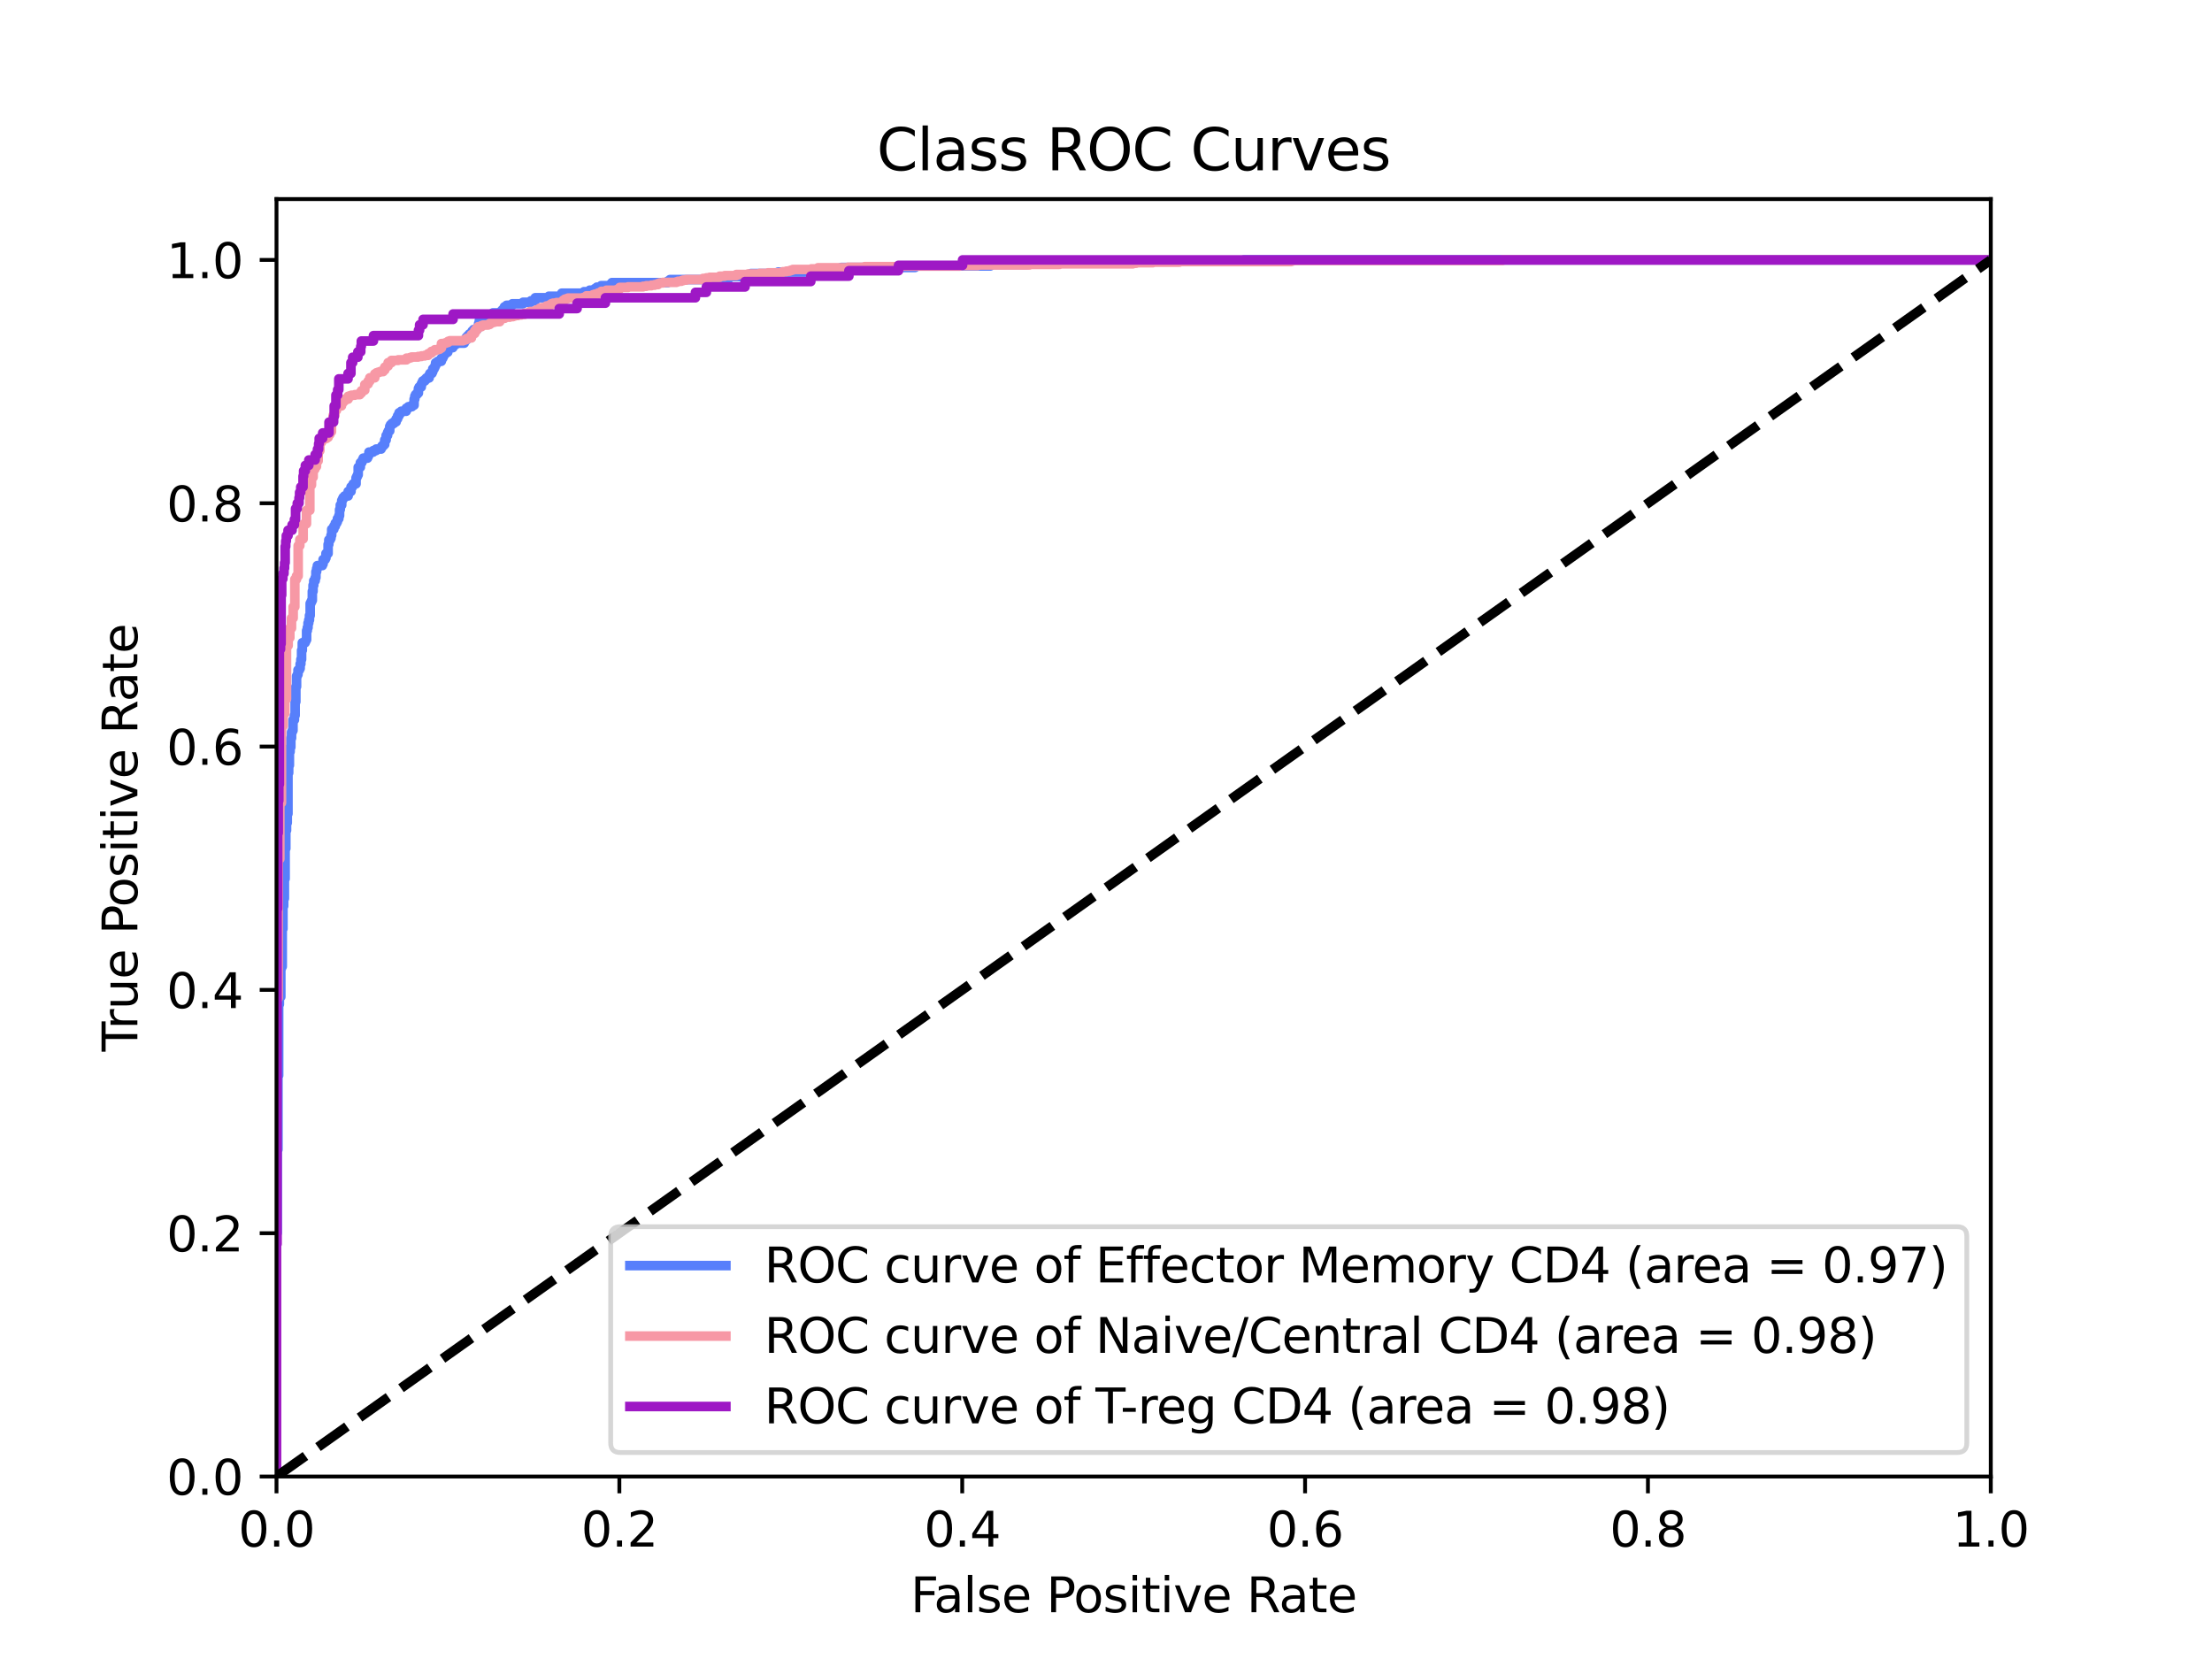 <?xml version="1.0" encoding="utf-8" standalone="no"?>
<!DOCTYPE svg PUBLIC "-//W3C//DTD SVG 1.1//EN"
  "http://www.w3.org/Graphics/SVG/1.1/DTD/svg11.dtd">
<svg height="345.6pt" version="1.1" viewBox="0 0 460.8 345.6" width="460.8pt" xmlns="http://www.w3.org/2000/svg" xmlns:xlink="http://www.w3.org/1999/xlink">
 <defs>
  <style type="text/css">*{stroke-linecap:butt;stroke-linejoin:round;}</style>
 </defs>
 <g id="figure_1">
  <g id="patch_1">
   <path d="M 0 345.6 
L 460.8 345.6 
L 460.8 0 
L 0 0 
z
" style="fill:#ffffff;"/>
  </g>
  <g id="axes_1">
   <g id="patch_2">
    <path d="M 57.6 307.584 
L 414.72 307.584 
L 414.72 41.472 
L 57.6 41.472 
z
" style="fill:#ffffff;"/>
   </g>
   <g id="matplotlib.axis_1">
    <g id="xtick_1">
     <g id="line2d_1">
      <defs>
       <path d="M 0 0 
L 0 3.5 
" id="m32d9606b66" style="stroke:#000000;stroke-width:0.8;"/>
      </defs>
      <g>
       <use style="stroke:#000000;stroke-width:0.8;" x="57.6" xlink:href="#m32d9606b66" y="307.584"/>
      </g>
     </g>
     <g id="text_1">
      <!-- 0.0 -->
      <g transform="translate(49.648 322.182)scale(0.1 -0.1)">
       <defs>
        <path d="M 2034 4250 
Q 1547 4250 1301 3770 
Q 1056 3291 1056 2328 
Q 1056 1369 1301 889 
Q 1547 409 2034 409 
Q 2525 409 2770 889 
Q 3016 1369 3016 2328 
Q 3016 3291 2770 3770 
Q 2525 4250 2034 4250 
z
M 2034 4750 
Q 2819 4750 3233 4129 
Q 3647 3509 3647 2328 
Q 3647 1150 3233 529 
Q 2819 -91 2034 -91 
Q 1250 -91 836 529 
Q 422 1150 422 2328 
Q 422 3509 836 4129 
Q 1250 4750 2034 4750 
z
" id="DejaVuSans-30" transform="scale(0.016)"/>
        <path d="M 684 794 
L 1344 794 
L 1344 0 
L 684 0 
L 684 794 
z
" id="DejaVuSans-2e" transform="scale(0.016)"/>
       </defs>
       <use xlink:href="#DejaVuSans-30"/>
       <use x="63.623" xlink:href="#DejaVuSans-2e"/>
       <use x="95.41" xlink:href="#DejaVuSans-30"/>
      </g>
     </g>
    </g>
    <g id="xtick_2">
     <g id="line2d_2">
      <g>
       <use style="stroke:#000000;stroke-width:0.8;" x="129.024" xlink:href="#m32d9606b66" y="307.584"/>
      </g>
     </g>
     <g id="text_2">
      <!-- 0.2 -->
      <g transform="translate(121.072 322.182)scale(0.1 -0.1)">
       <defs>
        <path d="M 1228 531 
L 3431 531 
L 3431 0 
L 469 0 
L 469 531 
Q 828 903 1448 1529 
Q 2069 2156 2228 2338 
Q 2531 2678 2651 2914 
Q 2772 3150 2772 3378 
Q 2772 3750 2511 3984 
Q 2250 4219 1831 4219 
Q 1534 4219 1204 4116 
Q 875 4013 500 3803 
L 500 4441 
Q 881 4594 1212 4672 
Q 1544 4750 1819 4750 
Q 2544 4750 2975 4387 
Q 3406 4025 3406 3419 
Q 3406 3131 3298 2873 
Q 3191 2616 2906 2266 
Q 2828 2175 2409 1742 
Q 1991 1309 1228 531 
z
" id="DejaVuSans-32" transform="scale(0.016)"/>
       </defs>
       <use xlink:href="#DejaVuSans-30"/>
       <use x="63.623" xlink:href="#DejaVuSans-2e"/>
       <use x="95.41" xlink:href="#DejaVuSans-32"/>
      </g>
     </g>
    </g>
    <g id="xtick_3">
     <g id="line2d_3">
      <g>
       <use style="stroke:#000000;stroke-width:0.8;" x="200.448" xlink:href="#m32d9606b66" y="307.584"/>
      </g>
     </g>
     <g id="text_3">
      <!-- 0.4 -->
      <g transform="translate(192.496 322.182)scale(0.1 -0.1)">
       <defs>
        <path d="M 2419 4116 
L 825 1625 
L 2419 1625 
L 2419 4116 
z
M 2253 4666 
L 3047 4666 
L 3047 1625 
L 3713 1625 
L 3713 1100 
L 3047 1100 
L 3047 0 
L 2419 0 
L 2419 1100 
L 313 1100 
L 313 1709 
L 2253 4666 
z
" id="DejaVuSans-34" transform="scale(0.016)"/>
       </defs>
       <use xlink:href="#DejaVuSans-30"/>
       <use x="63.623" xlink:href="#DejaVuSans-2e"/>
       <use x="95.41" xlink:href="#DejaVuSans-34"/>
      </g>
     </g>
    </g>
    <g id="xtick_4">
     <g id="line2d_4">
      <g>
       <use style="stroke:#000000;stroke-width:0.8;" x="271.872" xlink:href="#m32d9606b66" y="307.584"/>
      </g>
     </g>
     <g id="text_4">
      <!-- 0.6 -->
      <g transform="translate(263.92 322.182)scale(0.1 -0.1)">
       <defs>
        <path d="M 2113 2584 
Q 1688 2584 1439 2293 
Q 1191 2003 1191 1497 
Q 1191 994 1439 701 
Q 1688 409 2113 409 
Q 2538 409 2786 701 
Q 3034 994 3034 1497 
Q 3034 2003 2786 2293 
Q 2538 2584 2113 2584 
z
M 3366 4563 
L 3366 3988 
Q 3128 4100 2886 4159 
Q 2644 4219 2406 4219 
Q 1781 4219 1451 3797 
Q 1122 3375 1075 2522 
Q 1259 2794 1537 2939 
Q 1816 3084 2150 3084 
Q 2853 3084 3261 2657 
Q 3669 2231 3669 1497 
Q 3669 778 3244 343 
Q 2819 -91 2113 -91 
Q 1303 -91 875 529 
Q 447 1150 447 2328 
Q 447 3434 972 4092 
Q 1497 4750 2381 4750 
Q 2619 4750 2861 4703 
Q 3103 4656 3366 4563 
z
" id="DejaVuSans-36" transform="scale(0.016)"/>
       </defs>
       <use xlink:href="#DejaVuSans-30"/>
       <use x="63.623" xlink:href="#DejaVuSans-2e"/>
       <use x="95.41" xlink:href="#DejaVuSans-36"/>
      </g>
     </g>
    </g>
    <g id="xtick_5">
     <g id="line2d_5">
      <g>
       <use style="stroke:#000000;stroke-width:0.8;" x="343.296" xlink:href="#m32d9606b66" y="307.584"/>
      </g>
     </g>
     <g id="text_5">
      <!-- 0.8 -->
      <g transform="translate(335.344 322.182)scale(0.1 -0.1)">
       <defs>
        <path d="M 2034 2216 
Q 1584 2216 1326 1975 
Q 1069 1734 1069 1313 
Q 1069 891 1326 650 
Q 1584 409 2034 409 
Q 2484 409 2743 651 
Q 3003 894 3003 1313 
Q 3003 1734 2745 1975 
Q 2488 2216 2034 2216 
z
M 1403 2484 
Q 997 2584 770 2862 
Q 544 3141 544 3541 
Q 544 4100 942 4425 
Q 1341 4750 2034 4750 
Q 2731 4750 3128 4425 
Q 3525 4100 3525 3541 
Q 3525 3141 3298 2862 
Q 3072 2584 2669 2484 
Q 3125 2378 3379 2068 
Q 3634 1759 3634 1313 
Q 3634 634 3220 271 
Q 2806 -91 2034 -91 
Q 1263 -91 848 271 
Q 434 634 434 1313 
Q 434 1759 690 2068 
Q 947 2378 1403 2484 
z
M 1172 3481 
Q 1172 3119 1398 2916 
Q 1625 2713 2034 2713 
Q 2441 2713 2670 2916 
Q 2900 3119 2900 3481 
Q 2900 3844 2670 4047 
Q 2441 4250 2034 4250 
Q 1625 4250 1398 4047 
Q 1172 3844 1172 3481 
z
" id="DejaVuSans-38" transform="scale(0.016)"/>
       </defs>
       <use xlink:href="#DejaVuSans-30"/>
       <use x="63.623" xlink:href="#DejaVuSans-2e"/>
       <use x="95.41" xlink:href="#DejaVuSans-38"/>
      </g>
     </g>
    </g>
    <g id="xtick_6">
     <g id="line2d_6">
      <g>
       <use style="stroke:#000000;stroke-width:0.8;" x="414.72" xlink:href="#m32d9606b66" y="307.584"/>
      </g>
     </g>
     <g id="text_6">
      <!-- 1.0 -->
      <g transform="translate(406.768 322.182)scale(0.1 -0.1)">
       <defs>
        <path d="M 794 531 
L 1825 531 
L 1825 4091 
L 703 3866 
L 703 4441 
L 1819 4666 
L 2450 4666 
L 2450 531 
L 3481 531 
L 3481 0 
L 794 0 
L 794 531 
z
" id="DejaVuSans-31" transform="scale(0.016)"/>
       </defs>
       <use xlink:href="#DejaVuSans-31"/>
       <use x="63.623" xlink:href="#DejaVuSans-2e"/>
       <use x="95.41" xlink:href="#DejaVuSans-30"/>
      </g>
     </g>
    </g>
    <g id="text_7">
     <!-- False Positive Rate -->
     <g transform="translate(189.694 335.861)scale(0.1 -0.1)">
      <defs>
       <path d="M 628 4666 
L 3309 4666 
L 3309 4134 
L 1259 4134 
L 1259 2759 
L 3109 2759 
L 3109 2228 
L 1259 2228 
L 1259 0 
L 628 0 
L 628 4666 
z
" id="DejaVuSans-46" transform="scale(0.016)"/>
       <path d="M 2194 1759 
Q 1497 1759 1228 1600 
Q 959 1441 959 1056 
Q 959 750 1161 570 
Q 1363 391 1709 391 
Q 2188 391 2477 730 
Q 2766 1069 2766 1631 
L 2766 1759 
L 2194 1759 
z
M 3341 1997 
L 3341 0 
L 2766 0 
L 2766 531 
Q 2569 213 2275 61 
Q 1981 -91 1556 -91 
Q 1019 -91 701 211 
Q 384 513 384 1019 
Q 384 1609 779 1909 
Q 1175 2209 1959 2209 
L 2766 2209 
L 2766 2266 
Q 2766 2663 2505 2880 
Q 2244 3097 1772 3097 
Q 1472 3097 1187 3025 
Q 903 2953 641 2809 
L 641 3341 
Q 956 3463 1253 3523 
Q 1550 3584 1831 3584 
Q 2591 3584 2966 3190 
Q 3341 2797 3341 1997 
z
" id="DejaVuSans-61" transform="scale(0.016)"/>
       <path d="M 603 4863 
L 1178 4863 
L 1178 0 
L 603 0 
L 603 4863 
z
" id="DejaVuSans-6c" transform="scale(0.016)"/>
       <path d="M 2834 3397 
L 2834 2853 
Q 2591 2978 2328 3040 
Q 2066 3103 1784 3103 
Q 1356 3103 1142 2972 
Q 928 2841 928 2578 
Q 928 2378 1081 2264 
Q 1234 2150 1697 2047 
L 1894 2003 
Q 2506 1872 2764 1633 
Q 3022 1394 3022 966 
Q 3022 478 2636 193 
Q 2250 -91 1575 -91 
Q 1294 -91 989 -36 
Q 684 19 347 128 
L 347 722 
Q 666 556 975 473 
Q 1284 391 1588 391 
Q 1994 391 2212 530 
Q 2431 669 2431 922 
Q 2431 1156 2273 1281 
Q 2116 1406 1581 1522 
L 1381 1569 
Q 847 1681 609 1914 
Q 372 2147 372 2553 
Q 372 3047 722 3315 
Q 1072 3584 1716 3584 
Q 2034 3584 2315 3537 
Q 2597 3491 2834 3397 
z
" id="DejaVuSans-73" transform="scale(0.016)"/>
       <path d="M 3597 1894 
L 3597 1613 
L 953 1613 
Q 991 1019 1311 708 
Q 1631 397 2203 397 
Q 2534 397 2845 478 
Q 3156 559 3463 722 
L 3463 178 
Q 3153 47 2828 -22 
Q 2503 -91 2169 -91 
Q 1331 -91 842 396 
Q 353 884 353 1716 
Q 353 2575 817 3079 
Q 1281 3584 2069 3584 
Q 2775 3584 3186 3129 
Q 3597 2675 3597 1894 
z
M 3022 2063 
Q 3016 2534 2758 2815 
Q 2500 3097 2075 3097 
Q 1594 3097 1305 2825 
Q 1016 2553 972 2059 
L 3022 2063 
z
" id="DejaVuSans-65" transform="scale(0.016)"/>
       <path id="DejaVuSans-20" transform="scale(0.016)"/>
       <path d="M 1259 4147 
L 1259 2394 
L 2053 2394 
Q 2494 2394 2734 2622 
Q 2975 2850 2975 3272 
Q 2975 3691 2734 3919 
Q 2494 4147 2053 4147 
L 1259 4147 
z
M 628 4666 
L 2053 4666 
Q 2838 4666 3239 4311 
Q 3641 3956 3641 3272 
Q 3641 2581 3239 2228 
Q 2838 1875 2053 1875 
L 1259 1875 
L 1259 0 
L 628 0 
L 628 4666 
z
" id="DejaVuSans-50" transform="scale(0.016)"/>
       <path d="M 1959 3097 
Q 1497 3097 1228 2736 
Q 959 2375 959 1747 
Q 959 1119 1226 758 
Q 1494 397 1959 397 
Q 2419 397 2687 759 
Q 2956 1122 2956 1747 
Q 2956 2369 2687 2733 
Q 2419 3097 1959 3097 
z
M 1959 3584 
Q 2709 3584 3137 3096 
Q 3566 2609 3566 1747 
Q 3566 888 3137 398 
Q 2709 -91 1959 -91 
Q 1206 -91 779 398 
Q 353 888 353 1747 
Q 353 2609 779 3096 
Q 1206 3584 1959 3584 
z
" id="DejaVuSans-6f" transform="scale(0.016)"/>
       <path d="M 603 3500 
L 1178 3500 
L 1178 0 
L 603 0 
L 603 3500 
z
M 603 4863 
L 1178 4863 
L 1178 4134 
L 603 4134 
L 603 4863 
z
" id="DejaVuSans-69" transform="scale(0.016)"/>
       <path d="M 1172 4494 
L 1172 3500 
L 2356 3500 
L 2356 3053 
L 1172 3053 
L 1172 1153 
Q 1172 725 1289 603 
Q 1406 481 1766 481 
L 2356 481 
L 2356 0 
L 1766 0 
Q 1100 0 847 248 
Q 594 497 594 1153 
L 594 3053 
L 172 3053 
L 172 3500 
L 594 3500 
L 594 4494 
L 1172 4494 
z
" id="DejaVuSans-74" transform="scale(0.016)"/>
       <path d="M 191 3500 
L 800 3500 
L 1894 563 
L 2988 3500 
L 3597 3500 
L 2284 0 
L 1503 0 
L 191 3500 
z
" id="DejaVuSans-76" transform="scale(0.016)"/>
       <path d="M 2841 2188 
Q 3044 2119 3236 1894 
Q 3428 1669 3622 1275 
L 4263 0 
L 3584 0 
L 2988 1197 
Q 2756 1666 2539 1819 
Q 2322 1972 1947 1972 
L 1259 1972 
L 1259 0 
L 628 0 
L 628 4666 
L 2053 4666 
Q 2853 4666 3247 4331 
Q 3641 3997 3641 3322 
Q 3641 2881 3436 2590 
Q 3231 2300 2841 2188 
z
M 1259 4147 
L 1259 2491 
L 2053 2491 
Q 2509 2491 2742 2702 
Q 2975 2913 2975 3322 
Q 2975 3731 2742 3939 
Q 2509 4147 2053 4147 
L 1259 4147 
z
" id="DejaVuSans-52" transform="scale(0.016)"/>
      </defs>
      <use xlink:href="#DejaVuSans-46"/>
      <use x="48.395" xlink:href="#DejaVuSans-61"/>
      <use x="109.674" xlink:href="#DejaVuSans-6c"/>
      <use x="137.457" xlink:href="#DejaVuSans-73"/>
      <use x="189.557" xlink:href="#DejaVuSans-65"/>
      <use x="251.08" xlink:href="#DejaVuSans-20"/>
      <use x="282.867" xlink:href="#DejaVuSans-50"/>
      <use x="339.545" xlink:href="#DejaVuSans-6f"/>
      <use x="400.727" xlink:href="#DejaVuSans-73"/>
      <use x="452.826" xlink:href="#DejaVuSans-69"/>
      <use x="480.609" xlink:href="#DejaVuSans-74"/>
      <use x="519.818" xlink:href="#DejaVuSans-69"/>
      <use x="547.602" xlink:href="#DejaVuSans-76"/>
      <use x="606.781" xlink:href="#DejaVuSans-65"/>
      <use x="668.305" xlink:href="#DejaVuSans-20"/>
      <use x="700.092" xlink:href="#DejaVuSans-52"/>
      <use x="767.324" xlink:href="#DejaVuSans-61"/>
      <use x="828.604" xlink:href="#DejaVuSans-74"/>
      <use x="867.812" xlink:href="#DejaVuSans-65"/>
     </g>
    </g>
   </g>
   <g id="matplotlib.axis_2">
    <g id="ytick_1">
     <g id="line2d_7">
      <defs>
       <path d="M 0 0 
L -3.5 0 
" id="m041354b32c" style="stroke:#000000;stroke-width:0.8;"/>
      </defs>
      <g>
       <use style="stroke:#000000;stroke-width:0.8;" x="57.6" xlink:href="#m041354b32c" y="307.584"/>
      </g>
     </g>
     <g id="text_8">
      <!-- 0.0 -->
      <g transform="translate(34.697 311.383)scale(0.1 -0.1)">
       <use xlink:href="#DejaVuSans-30"/>
       <use x="63.623" xlink:href="#DejaVuSans-2e"/>
       <use x="95.41" xlink:href="#DejaVuSans-30"/>
      </g>
     </g>
    </g>
    <g id="ytick_2">
     <g id="line2d_8">
      <g>
       <use style="stroke:#000000;stroke-width:0.8;" x="57.6" xlink:href="#m041354b32c" y="256.896"/>
      </g>
     </g>
     <g id="text_9">
      <!-- 0.2 -->
      <g transform="translate(34.697 260.695)scale(0.1 -0.1)">
       <use xlink:href="#DejaVuSans-30"/>
       <use x="63.623" xlink:href="#DejaVuSans-2e"/>
       <use x="95.41" xlink:href="#DejaVuSans-32"/>
      </g>
     </g>
    </g>
    <g id="ytick_3">
     <g id="line2d_9">
      <g>
       <use style="stroke:#000000;stroke-width:0.8;" x="57.6" xlink:href="#m041354b32c" y="206.208"/>
      </g>
     </g>
     <g id="text_10">
      <!-- 0.4 -->
      <g transform="translate(34.697 210.007)scale(0.1 -0.1)">
       <use xlink:href="#DejaVuSans-30"/>
       <use x="63.623" xlink:href="#DejaVuSans-2e"/>
       <use x="95.41" xlink:href="#DejaVuSans-34"/>
      </g>
     </g>
    </g>
    <g id="ytick_4">
     <g id="line2d_10">
      <g>
       <use style="stroke:#000000;stroke-width:0.8;" x="57.6" xlink:href="#m041354b32c" y="155.52"/>
      </g>
     </g>
     <g id="text_11">
      <!-- 0.6 -->
      <g transform="translate(34.697 159.319)scale(0.1 -0.1)">
       <use xlink:href="#DejaVuSans-30"/>
       <use x="63.623" xlink:href="#DejaVuSans-2e"/>
       <use x="95.41" xlink:href="#DejaVuSans-36"/>
      </g>
     </g>
    </g>
    <g id="ytick_5">
     <g id="line2d_11">
      <g>
       <use style="stroke:#000000;stroke-width:0.8;" x="57.6" xlink:href="#m041354b32c" y="104.832"/>
      </g>
     </g>
     <g id="text_12">
      <!-- 0.8 -->
      <g transform="translate(34.697 108.631)scale(0.1 -0.1)">
       <use xlink:href="#DejaVuSans-30"/>
       <use x="63.623" xlink:href="#DejaVuSans-2e"/>
       <use x="95.41" xlink:href="#DejaVuSans-38"/>
      </g>
     </g>
    </g>
    <g id="ytick_6">
     <g id="line2d_12">
      <g>
       <use style="stroke:#000000;stroke-width:0.8;" x="57.6" xlink:href="#m041354b32c" y="54.144"/>
      </g>
     </g>
     <g id="text_13">
      <!-- 1.0 -->
      <g transform="translate(34.697 57.943)scale(0.1 -0.1)">
       <use xlink:href="#DejaVuSans-31"/>
       <use x="63.623" xlink:href="#DejaVuSans-2e"/>
       <use x="95.41" xlink:href="#DejaVuSans-30"/>
      </g>
     </g>
    </g>
    <g id="text_14">
     <!-- True Positive Rate -->
     <g transform="translate(28.617 219.058)rotate(-90)scale(0.1 -0.1)">
      <defs>
       <path d="M -19 4666 
L 3928 4666 
L 3928 4134 
L 2272 4134 
L 2272 0 
L 1638 0 
L 1638 4134 
L -19 4134 
L -19 4666 
z
" id="DejaVuSans-54" transform="scale(0.016)"/>
       <path d="M 2631 2963 
Q 2534 3019 2420 3045 
Q 2306 3072 2169 3072 
Q 1681 3072 1420 2755 
Q 1159 2438 1159 1844 
L 1159 0 
L 581 0 
L 581 3500 
L 1159 3500 
L 1159 2956 
Q 1341 3275 1631 3429 
Q 1922 3584 2338 3584 
Q 2397 3584 2469 3576 
Q 2541 3569 2628 3553 
L 2631 2963 
z
" id="DejaVuSans-72" transform="scale(0.016)"/>
       <path d="M 544 1381 
L 544 3500 
L 1119 3500 
L 1119 1403 
Q 1119 906 1312 657 
Q 1506 409 1894 409 
Q 2359 409 2629 706 
Q 2900 1003 2900 1516 
L 2900 3500 
L 3475 3500 
L 3475 0 
L 2900 0 
L 2900 538 
Q 2691 219 2414 64 
Q 2138 -91 1772 -91 
Q 1169 -91 856 284 
Q 544 659 544 1381 
z
M 1991 3584 
L 1991 3584 
z
" id="DejaVuSans-75" transform="scale(0.016)"/>
      </defs>
      <use xlink:href="#DejaVuSans-54"/>
      <use x="46.334" xlink:href="#DejaVuSans-72"/>
      <use x="87.447" xlink:href="#DejaVuSans-75"/>
      <use x="150.826" xlink:href="#DejaVuSans-65"/>
      <use x="212.35" xlink:href="#DejaVuSans-20"/>
      <use x="244.137" xlink:href="#DejaVuSans-50"/>
      <use x="300.814" xlink:href="#DejaVuSans-6f"/>
      <use x="361.996" xlink:href="#DejaVuSans-73"/>
      <use x="414.096" xlink:href="#DejaVuSans-69"/>
      <use x="441.879" xlink:href="#DejaVuSans-74"/>
      <use x="481.088" xlink:href="#DejaVuSans-69"/>
      <use x="508.871" xlink:href="#DejaVuSans-76"/>
      <use x="568.051" xlink:href="#DejaVuSans-65"/>
      <use x="629.574" xlink:href="#DejaVuSans-20"/>
      <use x="661.361" xlink:href="#DejaVuSans-52"/>
      <use x="728.594" xlink:href="#DejaVuSans-61"/>
      <use x="789.873" xlink:href="#DejaVuSans-74"/>
      <use x="829.082" xlink:href="#DejaVuSans-65"/>
     </g>
    </g>
   </g>
   <g id="line2d_13">
    <path clip-path="url(#pd0e142cee4)" d="M 57.6 307.584 
L 57.6 256.833 
L 57.749 256.833 
L 57.749 239.496 
L 57.899 239.496 
L 57.899 224.05 
L 58.048 224.05 
L 58.048 209.234 
L 58.197 209.234 
L 58.197 207.658 
L 58.496 207.658 
L 58.496 201.669 
L 58.645 201.669 
L 58.645 201.354 
L 58.794 201.354 
L 58.794 193.473 
L 58.944 193.473 
L 58.944 188.745 
L 59.093 188.745 
L 59.093 187.168 
L 59.242 187.168 
L 59.242 183.071 
L 59.392 183.071 
L 59.392 176.766 
L 59.541 176.766 
L 59.541 172.983 
L 59.69 172.983 
L 59.69 171.407 
L 59.839 171.407 
L 59.839 169.516 
L 59.989 169.516 
L 59.989 161.005 
L 60.138 161.005 
L 60.138 159.429 
L 60.287 159.429 
L 60.287 156.592 
L 60.437 156.592 
L 60.437 155.646 
L 60.586 155.646 
L 60.586 153.755 
L 60.735 153.755 
L 60.735 152.494 
L 60.885 152.494 
L 60.885 152.179 
L 61.034 152.179 
L 61.034 149.972 
L 61.332 149.972 
L 61.332 149.026 
L 61.482 149.026 
L 61.482 146.189 
L 61.631 146.189 
L 61.631 143.037 
L 61.78 143.037 
L 61.78 140.831 
L 61.93 140.831 
L 61.93 140.515 
L 62.079 140.515 
L 62.079 139.57 
L 62.378 139.57 
L 62.378 139.254 
L 62.527 139.254 
L 62.527 138.309 
L 62.676 138.309 
L 62.676 137.363 
L 62.825 137.363 
L 62.825 135.472 
L 62.975 135.472 
L 62.975 133.896 
L 63.572 133.896 
L 63.572 133.58 
L 63.721 133.58 
L 63.721 133.265 
L 63.871 133.265 
L 63.871 131.374 
L 64.02 131.374 
L 64.02 130.743 
L 64.169 130.743 
L 64.169 129.798 
L 64.318 129.798 
L 64.318 129.167 
L 64.468 129.167 
L 64.468 128.222 
L 64.617 128.222 
L 64.617 125.7 
L 64.766 125.7 
L 64.766 125.385 
L 64.916 125.385 
L 64.916 125.069 
L 65.065 125.069 
L 65.065 123.178 
L 65.214 123.178 
L 65.214 121.917 
L 65.363 121.917 
L 65.363 120.971 
L 65.662 120.971 
L 65.662 120.341 
L 65.811 120.341 
L 65.811 119.08 
L 65.961 119.08 
L 65.961 118.45 
L 66.11 118.45 
L 66.11 117.819 
L 67.155 117.819 
L 67.155 117.504 
L 67.304 117.504 
L 67.304 116.558 
L 67.752 116.558 
L 67.752 116.243 
L 67.902 116.243 
L 67.902 115.297 
L 68.349 115.297 
L 68.349 113.406 
L 68.499 113.406 
L 68.499 112.46 
L 68.797 112.46 
L 68.797 112.145 
L 68.947 112.145 
L 68.947 111.515 
L 69.096 111.515 
L 69.096 110.254 
L 69.544 110.254 
L 69.544 109.623 
L 69.842 109.623 
L 69.842 108.993 
L 70.141 108.993 
L 70.141 108.678 
L 70.29 108.678 
L 70.29 108.047 
L 70.589 108.047 
L 70.589 107.417 
L 70.738 107.417 
L 70.738 106.156 
L 70.887 106.156 
L 70.887 105.21 
L 71.186 105.21 
L 71.186 104.265 
L 71.335 104.265 
L 71.335 103.949 
L 71.485 103.949 
L 71.485 103.634 
L 71.783 103.634 
L 71.783 103.319 
L 72.53 103.319 
L 72.53 102.373 
L 73.127 102.373 
L 73.127 101.428 
L 73.426 101.428 
L 73.426 101.112 
L 73.575 101.112 
L 73.575 100.797 
L 74.172 100.797 
L 74.172 99.536 
L 74.321 99.536 
L 74.321 99.221 
L 74.471 99.221 
L 74.471 98.906 
L 74.62 98.906 
L 74.62 97.33 
L 75.068 97.33 
L 75.068 96.384 
L 75.366 96.384 
L 75.366 96.069 
L 75.516 96.069 
L 75.516 95.754 
L 75.665 95.754 
L 75.665 95.438 
L 76.561 95.438 
L 76.561 95.123 
L 76.71 95.123 
L 76.71 94.808 
L 76.859 94.808 
L 76.859 94.177 
L 77.755 94.177 
L 77.755 93.862 
L 78.352 93.862 
L 78.352 93.547 
L 79.397 93.547 
L 79.397 93.232 
L 79.547 93.232 
L 79.547 92.917 
L 79.845 92.917 
L 79.845 92.601 
L 80.144 92.601 
L 80.144 91.656 
L 80.443 91.656 
L 80.443 90.71 
L 80.741 90.71 
L 80.741 90.08 
L 80.89 90.08 
L 80.89 89.764 
L 81.189 89.764 
L 81.189 88.819 
L 81.338 88.819 
L 81.338 88.503 
L 81.637 88.503 
L 81.637 88.188 
L 82.085 88.188 
L 82.085 87.873 
L 82.533 87.873 
L 82.533 87.243 
L 82.831 87.243 
L 82.831 86.612 
L 83.13 86.612 
L 83.13 85.982 
L 83.578 85.982 
L 83.578 85.666 
L 84.623 85.666 
L 84.623 85.036 
L 85.071 85.036 
L 85.071 84.721 
L 85.817 84.721 
L 85.817 84.405 
L 86.265 84.405 
L 86.265 83.145 
L 86.414 83.145 
L 86.414 82.514 
L 86.564 82.514 
L 86.564 82.199 
L 86.862 82.199 
L 86.862 81.884 
L 87.161 81.884 
L 87.161 80.938 
L 87.31 80.938 
L 87.31 80.623 
L 87.758 80.623 
L 87.758 79.992 
L 87.907 79.992 
L 87.907 79.677 
L 88.057 79.677 
L 88.057 79.362 
L 88.505 79.362 
L 88.505 79.047 
L 88.803 79.047 
L 88.803 78.731 
L 89.4 78.731 
L 89.4 78.101 
L 89.55 78.101 
L 89.55 77.786 
L 89.998 77.786 
L 89.998 77.471 
L 90.147 77.471 
L 90.147 76.84 
L 90.445 76.84 
L 90.445 76.525 
L 90.595 76.525 
L 90.595 76.21 
L 90.744 76.21 
L 90.744 75.579 
L 91.192 75.579 
L 91.192 75.264 
L 91.938 75.264 
L 91.938 74.634 
L 92.237 74.634 
L 92.237 74.318 
L 92.386 74.318 
L 92.386 73.688 
L 92.834 73.688 
L 92.834 73.373 
L 93.282 73.373 
L 93.282 72.742 
L 93.581 72.742 
L 93.581 72.427 
L 94.327 72.427 
L 94.327 71.797 
L 94.924 71.797 
L 94.924 71.481 
L 96.716 71.481 
L 96.716 71.166 
L 96.865 71.166 
L 96.865 70.851 
L 97.164 70.851 
L 97.164 70.22 
L 97.462 70.22 
L 97.462 69.905 
L 97.761 69.905 
L 97.761 69.59 
L 98.209 69.59 
L 98.209 69.275 
L 98.358 69.275 
L 98.358 68.96 
L 98.657 68.96 
L 98.657 68.644 
L 99.403 68.644 
L 99.403 68.329 
L 99.553 68.329 
L 99.553 68.014 
L 99.702 68.014 
L 99.702 67.383 
L 99.851 67.383 
L 99.851 66.753 
L 100.299 66.753 
L 100.299 66.438 
L 101.046 66.438 
L 101.046 66.123 
L 102.389 66.123 
L 102.389 65.492 
L 102.688 65.492 
L 102.688 65.177 
L 104.33 65.177 
L 104.33 64.862 
L 104.629 64.862 
L 104.629 64.546 
L 104.927 64.546 
L 104.927 64.231 
L 105.077 64.231 
L 105.077 63.916 
L 105.525 63.916 
L 105.525 63.601 
L 106.719 63.601 
L 106.719 63.285 
L 108.958 63.285 
L 108.958 62.97 
L 110.601 62.97 
L 110.601 62.655 
L 111.496 62.655 
L 111.496 62.025 
L 114.333 62.025 
L 114.333 61.709 
L 117.02 61.709 
L 117.02 61.079 
L 121.649 61.079 
L 121.649 60.764 
L 122.843 60.764 
L 122.843 60.448 
L 123.888 60.448 
L 123.888 60.133 
L 124.336 60.133 
L 124.336 59.818 
L 125.232 59.818 
L 125.232 59.503 
L 127.173 59.503 
L 127.173 59.188 
L 127.471 59.188 
L 127.471 58.872 
L 139.117 58.872 
L 139.117 58.557 
L 139.564 58.557 
L 139.564 58.242 
L 147.925 58.242 
L 147.925 57.927 
L 151.956 57.927 
L 151.956 57.611 
L 154.494 57.611 
L 154.494 57.296 
L 156.435 57.296 
L 156.435 56.981 
L 162.108 56.981 
L 162.108 56.666 
L 167.782 56.666 
L 167.782 56.351 
L 173.903 56.351 
L 173.903 56.035 
L 175.247 56.035 
L 175.247 55.72 
L 190.624 55.72 
L 190.624 55.405 
L 206.3 55.405 
L 206.3 55.09 
L 214.064 55.09 
L 214.064 54.774 
L 232.875 54.774 
L 232.875 54.459 
L 259.152 54.459 
L 259.152 54.144 
L 414.72 54.144 
L 414.72 54.144 
" style="fill:none;stroke:#577ffb;stroke-linecap:square;stroke-width:2;"/>
   </g>
   <g id="line2d_14">
    <path clip-path="url(#pd0e142cee4)" d="M 57.6 307.584 
L 57.6 207.939 
L 57.947 207.939 
L 57.947 178.934 
L 58.294 178.934 
L 58.294 167.239 
L 58.641 167.239 
L 58.641 151.216 
L 58.988 151.216 
L 58.988 148.643 
L 59.335 148.643 
L 59.335 145.602 
L 59.682 145.602 
L 59.682 134.492 
L 60.029 134.492 
L 60.029 132.854 
L 60.376 132.854 
L 60.376 130.866 
L 60.723 130.866 
L 60.723 128.761 
L 61.071 128.761 
L 61.071 126.422 
L 61.418 126.422 
L 61.418 120.691 
L 61.765 120.691 
L 61.765 119.989 
L 62.112 119.989 
L 62.112 113.674 
L 62.459 113.674 
L 62.459 112.387 
L 62.806 112.387 
L 62.806 112.27 
L 63.153 112.27 
L 63.153 109.229 
L 63.5 109.229 
L 63.5 109.113 
L 63.847 109.113 
L 63.847 106.306 
L 64.541 106.306 
L 64.541 101.043 
L 64.888 101.043 
L 64.888 99.405 
L 65.235 99.405 
L 65.235 97.768 
L 65.582 97.768 
L 65.582 97.183 
L 65.929 97.183 
L 65.929 96.014 
L 66.276 96.014 
L 66.276 93.908 
L 66.623 93.908 
L 66.623 92.154 
L 66.97 92.154 
L 66.97 91.452 
L 67.665 91.452 
L 67.665 91.335 
L 68.012 91.335 
L 68.012 91.102 
L 68.359 91.102 
L 68.359 90.517 
L 68.706 90.517 
L 68.706 89.932 
L 69.053 89.932 
L 69.053 87.71 
L 69.4 87.71 
L 69.4 86.54 
L 69.747 86.54 
L 69.747 85.488 
L 70.094 85.488 
L 70.094 84.552 
L 71.135 84.552 
L 71.135 83.85 
L 71.482 83.85 
L 71.482 83.5 
L 71.829 83.5 
L 71.829 83.149 
L 72.523 83.149 
L 72.523 82.564 
L 72.87 82.564 
L 72.87 82.447 
L 73.217 82.447 
L 73.217 82.33 
L 73.912 82.33 
L 73.912 82.213 
L 74.953 82.213 
L 74.953 81.862 
L 75.3 81.862 
L 75.3 81.394 
L 75.647 81.394 
L 75.647 81.277 
L 75.994 81.277 
L 75.994 80.108 
L 76.341 80.108 
L 76.341 79.991 
L 76.688 79.991 
L 76.688 79.406 
L 77.035 79.406 
L 77.035 78.704 
L 78.076 78.704 
L 78.076 77.886 
L 78.423 77.886 
L 78.423 77.652 
L 78.77 77.652 
L 78.77 77.535 
L 79.117 77.535 
L 79.117 77.418 
L 79.812 77.418 
L 79.812 77.067 
L 80.159 77.067 
L 80.159 76.482 
L 80.506 76.482 
L 80.506 76.248 
L 80.853 76.248 
L 80.853 75.547 
L 81.547 75.547 
L 81.547 75.079 
L 82.935 75.079 
L 82.935 74.962 
L 84.67 74.962 
L 84.67 74.611 
L 85.364 74.611 
L 85.364 74.494 
L 85.711 74.494 
L 85.711 74.377 
L 87.1 74.377 
L 87.1 74.26 
L 87.794 74.26 
L 87.794 74.143 
L 88.488 74.143 
L 88.488 74.026 
L 89.182 74.026 
L 89.182 73.675 
L 89.529 73.675 
L 89.529 73.558 
L 89.876 73.558 
L 89.876 73.208 
L 90.223 73.208 
L 90.223 73.091 
L 90.57 73.091 
L 90.57 72.857 
L 91.264 72.857 
L 91.264 72.74 
L 91.611 72.74 
L 91.611 72.506 
L 91.958 72.506 
L 91.958 71.57 
L 92.653 71.57 
L 92.653 71.453 
L 93 71.453 
L 93 71.336 
L 93.347 71.336 
L 93.347 71.102 
L 93.694 71.102 
L 93.694 70.985 
L 96.47 70.985 
L 96.47 70.868 
L 96.817 70.868 
L 96.817 70.752 
L 97.164 70.752 
L 97.164 70.518 
L 97.511 70.518 
L 97.511 70.401 
L 98.205 70.401 
L 98.205 69.699 
L 98.553 69.699 
L 98.553 69.465 
L 98.9 69.465 
L 98.9 68.88 
L 99.247 68.88 
L 99.247 68.412 
L 99.594 68.412 
L 99.594 68.062 
L 100.288 68.062 
L 100.288 67.828 
L 100.635 67.828 
L 100.635 67.711 
L 101.676 67.711 
L 101.676 67.594 
L 102.023 67.594 
L 102.023 67.36 
L 102.37 67.36 
L 102.37 67.126 
L 103.064 67.126 
L 103.064 67.009 
L 104.105 67.009 
L 104.105 66.541 
L 104.452 66.541 
L 104.452 66.307 
L 105.147 66.307 
L 105.147 66.073 
L 106.188 66.073 
L 106.188 65.956 
L 106.882 65.956 
L 106.882 65.839 
L 107.229 65.839 
L 107.229 65.722 
L 107.923 65.722 
L 107.923 65.606 
L 108.617 65.606 
L 108.617 65.489 
L 109.311 65.489 
L 109.311 65.255 
L 110.005 65.255 
L 110.005 65.138 
L 110.352 65.138 
L 110.352 64.904 
L 111.394 64.904 
L 111.394 64.787 
L 111.741 64.787 
L 111.741 64.553 
L 112.435 64.553 
L 112.435 64.202 
L 112.782 64.202 
L 112.782 64.085 
L 113.823 64.085 
L 113.823 63.734 
L 114.517 63.734 
L 114.517 63.5 
L 114.864 63.5 
L 114.864 63.266 
L 115.211 63.266 
L 115.211 63.149 
L 115.905 63.149 
L 115.905 63.033 
L 116.946 63.033 
L 116.946 62.916 
L 117.294 62.916 
L 117.294 62.565 
L 117.641 62.565 
L 117.641 62.331 
L 117.988 62.331 
L 117.988 62.214 
L 118.335 62.214 
L 118.335 62.097 
L 121.458 62.097 
L 121.458 61.98 
L 122.152 61.98 
L 122.152 61.629 
L 123.541 61.629 
L 123.541 61.395 
L 123.888 61.395 
L 123.888 61.278 
L 124.582 61.278 
L 124.582 61.044 
L 124.929 61.044 
L 124.929 60.927 
L 125.276 60.927 
L 125.276 60.693 
L 126.317 60.693 
L 126.317 60.46 
L 128.399 60.46 
L 128.399 60.343 
L 128.746 60.343 
L 128.746 60.226 
L 129.093 60.226 
L 129.093 59.875 
L 130.829 59.875 
L 130.829 59.758 
L 133.952 59.758 
L 133.952 59.641 
L 134.646 59.641 
L 134.646 59.524 
L 135.687 59.524 
L 135.687 59.407 
L 136.382 59.407 
L 136.382 59.29 
L 137.076 59.29 
L 137.076 59.056 
L 137.423 59.056 
L 137.423 58.939 
L 138.117 58.939 
L 138.117 58.822 
L 140.893 58.822 
L 140.893 58.705 
L 141.24 58.705 
L 141.24 58.588 
L 141.934 58.588 
L 141.934 58.471 
L 142.282 58.471 
L 142.282 58.354 
L 142.976 58.354 
L 142.976 58.237 
L 146.446 58.237 
L 146.446 58.003 
L 147.14 58.003 
L 147.14 57.887 
L 147.834 57.887 
L 147.834 57.77 
L 149.917 57.77 
L 149.917 57.536 
L 150.958 57.536 
L 150.958 57.419 
L 153.387 57.419 
L 153.387 57.185 
L 155.817 57.185 
L 155.817 57.068 
L 158.246 57.068 
L 158.246 56.951 
L 159.981 56.951 
L 159.981 56.834 
L 162.758 56.834 
L 162.758 56.717 
L 163.105 56.717 
L 163.105 56.6 
L 163.799 56.6 
L 163.799 56.483 
L 164.493 56.483 
L 164.493 56.366 
L 164.84 56.366 
L 164.84 56.249 
L 165.187 56.249 
L 165.187 56.132 
L 169.005 56.132 
L 169.005 56.015 
L 170.393 56.015 
L 170.393 55.781 
L 176.64 55.781 
L 176.64 55.664 
L 180.111 55.664 
L 180.111 55.547 
L 187.746 55.547 
L 187.746 55.43 
L 199.893 55.43 
L 199.893 55.314 
L 203.71 55.314 
L 203.71 55.197 
L 214.469 55.197 
L 214.469 55.08 
L 220.716 55.08 
L 220.716 54.963 
L 235.986 54.963 
L 235.986 54.846 
L 236.681 54.846 
L 236.681 54.729 
L 240.151 54.729 
L 240.151 54.612 
L 245.704 54.612 
L 245.704 54.495 
L 268.957 54.495 
L 268.957 54.378 
L 269.304 54.378 
L 269.304 54.261 
L 313.033 54.261 
L 313.033 54.144 
L 414.72 54.144 
L 414.72 54.144 
" style="fill:none;stroke:#f798a5;stroke-linecap:square;stroke-width:2;"/>
   </g>
   <g id="line2d_15">
    <path clip-path="url(#pd0e142cee4)" d="M 57.6 307.584 
L 57.6 306.458 
L 57.6 259.149 
L 57.72 259.149 
L 57.72 189.312 
L 57.84 189.312 
L 57.84 173.542 
L 57.961 173.542 
L 57.961 166.784 
L 58.081 166.784 
L 58.081 163.405 
L 58.201 163.405 
L 58.201 135.245 
L 58.441 135.245 
L 58.441 134.118 
L 58.562 134.118 
L 58.562 123.981 
L 58.682 123.981 
L 58.682 120.602 
L 58.922 120.602 
L 58.922 119.475 
L 59.163 119.475 
L 59.163 118.349 
L 59.283 118.349 
L 59.283 117.222 
L 59.403 117.222 
L 59.403 113.843 
L 59.523 113.843 
L 59.523 112.717 
L 59.643 112.717 
L 59.643 111.59 
L 60.004 111.59 
L 60.004 110.464 
L 60.845 110.464 
L 60.845 109.338 
L 61.326 109.338 
L 61.326 108.211 
L 61.567 108.211 
L 61.567 105.958 
L 61.927 105.958 
L 61.927 104.832 
L 62.288 104.832 
L 62.288 103.706 
L 62.408 103.706 
L 62.408 102.579 
L 62.648 102.579 
L 62.648 101.453 
L 63.129 101.453 
L 63.129 99.2 
L 63.249 99.2 
L 63.249 98.074 
L 63.61 98.074 
L 63.61 96.947 
L 64.331 96.947 
L 64.331 95.821 
L 65.654 95.821 
L 65.654 94.694 
L 66.134 94.694 
L 66.134 93.568 
L 66.375 93.568 
L 66.375 92.442 
L 66.495 92.442 
L 66.495 91.315 
L 67.216 91.315 
L 67.216 90.189 
L 68.538 90.189 
L 68.538 87.936 
L 69.5 87.936 
L 69.5 86.81 
L 69.62 86.81 
L 69.62 84.557 
L 69.981 84.557 
L 69.981 82.304 
L 70.341 82.304 
L 70.341 81.178 
L 70.582 81.178 
L 70.582 78.925 
L 72.505 78.925 
L 72.505 77.798 
L 73.106 77.798 
L 73.106 75.546 
L 73.467 75.546 
L 73.467 74.419 
L 74.548 74.419 
L 74.548 73.293 
L 75.149 73.293 
L 75.149 72.166 
L 75.27 72.166 
L 75.27 71.04 
L 77.794 71.04 
L 77.794 69.914 
L 87.17 69.914 
L 87.17 68.787 
L 87.41 68.787 
L 87.41 67.661 
L 88.131 67.661 
L 88.131 66.534 
L 94.382 66.534 
L 94.382 65.408 
L 116.499 65.408 
L 116.499 64.282 
L 120.225 64.282 
L 120.225 63.155 
L 126.115 63.155 
L 126.115 62.029 
L 144.867 62.029 
L 144.867 60.902 
L 147.15 60.902 
L 147.15 59.776 
L 155.204 59.776 
L 155.204 58.65 
L 168.907 58.65 
L 168.907 57.523 
L 176.84 57.523 
L 176.84 56.397 
L 187.178 56.397 
L 187.178 55.27 
L 200.52 55.27 
L 200.52 54.144 
L 232.975 54.144 
L 233.215 54.144 
L 408.469 54.144 
L 408.71 54.144 
L 411.835 54.144 
L 412.076 54.144 
L 414.72 54.144 
" style="fill:none;stroke:#9e18c5;stroke-linecap:square;stroke-width:2;"/>
   </g>
   <g id="line2d_16">
    <path clip-path="url(#pd0e142cee4)" d="M 57.6 307.584 
L 414.72 54.144 
" style="fill:none;stroke:#000000;stroke-dasharray:7.4,3.2;stroke-dashoffset:0;stroke-width:2;"/>
   </g>
   <g id="patch_3">
    <path d="M 57.6 307.584 
L 57.6 41.472 
" style="fill:none;stroke:#000000;stroke-linecap:square;stroke-linejoin:miter;stroke-width:0.8;"/>
   </g>
   <g id="patch_4">
    <path d="M 414.72 307.584 
L 414.72 41.472 
" style="fill:none;stroke:#000000;stroke-linecap:square;stroke-linejoin:miter;stroke-width:0.8;"/>
   </g>
   <g id="patch_5">
    <path d="M 57.6 307.584 
L 414.72 307.584 
" style="fill:none;stroke:#000000;stroke-linecap:square;stroke-linejoin:miter;stroke-width:0.8;"/>
   </g>
   <g id="patch_6">
    <path d="M 57.6 41.472 
L 414.72 41.472 
" style="fill:none;stroke:#000000;stroke-linecap:square;stroke-linejoin:miter;stroke-width:0.8;"/>
   </g>
   <g id="text_15">
    <!-- Class ROC Curves -->
    <g transform="translate(182.652 35.472)scale(0.12 -0.12)">
     <defs>
      <path d="M 4122 4306 
L 4122 3641 
Q 3803 3938 3442 4084 
Q 3081 4231 2675 4231 
Q 1875 4231 1450 3742 
Q 1025 3253 1025 2328 
Q 1025 1406 1450 917 
Q 1875 428 2675 428 
Q 3081 428 3442 575 
Q 3803 722 4122 1019 
L 4122 359 
Q 3791 134 3420 21 
Q 3050 -91 2638 -91 
Q 1578 -91 968 557 
Q 359 1206 359 2328 
Q 359 3453 968 4101 
Q 1578 4750 2638 4750 
Q 3056 4750 3426 4639 
Q 3797 4528 4122 4306 
z
" id="DejaVuSans-43" transform="scale(0.016)"/>
      <path d="M 2522 4238 
Q 1834 4238 1429 3725 
Q 1025 3213 1025 2328 
Q 1025 1447 1429 934 
Q 1834 422 2522 422 
Q 3209 422 3611 934 
Q 4013 1447 4013 2328 
Q 4013 3213 3611 3725 
Q 3209 4238 2522 4238 
z
M 2522 4750 
Q 3503 4750 4090 4092 
Q 4678 3434 4678 2328 
Q 4678 1225 4090 567 
Q 3503 -91 2522 -91 
Q 1538 -91 948 565 
Q 359 1222 359 2328 
Q 359 3434 948 4092 
Q 1538 4750 2522 4750 
z
" id="DejaVuSans-4f" transform="scale(0.016)"/>
     </defs>
     <use xlink:href="#DejaVuSans-43"/>
     <use x="69.824" xlink:href="#DejaVuSans-6c"/>
     <use x="97.607" xlink:href="#DejaVuSans-61"/>
     <use x="158.887" xlink:href="#DejaVuSans-73"/>
     <use x="210.986" xlink:href="#DejaVuSans-73"/>
     <use x="263.086" xlink:href="#DejaVuSans-20"/>
     <use x="294.873" xlink:href="#DejaVuSans-52"/>
     <use x="364.355" xlink:href="#DejaVuSans-4f"/>
     <use x="443.066" xlink:href="#DejaVuSans-43"/>
     <use x="512.891" xlink:href="#DejaVuSans-20"/>
     <use x="544.678" xlink:href="#DejaVuSans-43"/>
     <use x="614.502" xlink:href="#DejaVuSans-75"/>
     <use x="677.881" xlink:href="#DejaVuSans-72"/>
     <use x="718.994" xlink:href="#DejaVuSans-76"/>
     <use x="778.174" xlink:href="#DejaVuSans-65"/>
     <use x="839.697" xlink:href="#DejaVuSans-73"/>
    </g>
   </g>
   <g id="legend_1">
    <g id="patch_7">
     <path d="M 129.214 302.584 
L 407.72 302.584 
Q 409.72 302.584 409.72 300.584 
L 409.72 257.55 
Q 409.72 255.55 407.72 255.55 
L 129.214 255.55 
Q 127.214 255.55 127.214 257.55 
L 127.214 300.584 
Q 127.214 302.584 129.214 302.584 
z
" style="fill:#ffffff;opacity:0.8;stroke:#cccccc;stroke-linejoin:miter;"/>
    </g>
    <g id="line2d_17">
     <path d="M 131.214 263.648 
L 151.214 263.648 
" style="fill:none;stroke:#577ffb;stroke-linecap:square;stroke-width:2;"/>
    </g>
    <g id="line2d_18"/>
    <g id="text_16">
     <!-- ROC curve of Effector Memory CD4 (area = 0.97) -->
     <g transform="translate(159.214 267.148)scale(0.1 -0.1)">
      <defs>
       <path d="M 3122 3366 
L 3122 2828 
Q 2878 2963 2633 3030 
Q 2388 3097 2138 3097 
Q 1578 3097 1268 2742 
Q 959 2388 959 1747 
Q 959 1106 1268 751 
Q 1578 397 2138 397 
Q 2388 397 2633 464 
Q 2878 531 3122 666 
L 3122 134 
Q 2881 22 2623 -34 
Q 2366 -91 2075 -91 
Q 1284 -91 818 406 
Q 353 903 353 1747 
Q 353 2603 823 3093 
Q 1294 3584 2113 3584 
Q 2378 3584 2631 3529 
Q 2884 3475 3122 3366 
z
" id="DejaVuSans-63" transform="scale(0.016)"/>
       <path d="M 2375 4863 
L 2375 4384 
L 1825 4384 
Q 1516 4384 1395 4259 
Q 1275 4134 1275 3809 
L 1275 3500 
L 2222 3500 
L 2222 3053 
L 1275 3053 
L 1275 0 
L 697 0 
L 697 3053 
L 147 3053 
L 147 3500 
L 697 3500 
L 697 3744 
Q 697 4328 969 4595 
Q 1241 4863 1831 4863 
L 2375 4863 
z
" id="DejaVuSans-66" transform="scale(0.016)"/>
       <path d="M 628 4666 
L 3578 4666 
L 3578 4134 
L 1259 4134 
L 1259 2753 
L 3481 2753 
L 3481 2222 
L 1259 2222 
L 1259 531 
L 3634 531 
L 3634 0 
L 628 0 
L 628 4666 
z
" id="DejaVuSans-45" transform="scale(0.016)"/>
       <path d="M 628 4666 
L 1569 4666 
L 2759 1491 
L 3956 4666 
L 4897 4666 
L 4897 0 
L 4281 0 
L 4281 4097 
L 3078 897 
L 2444 897 
L 1241 4097 
L 1241 0 
L 628 0 
L 628 4666 
z
" id="DejaVuSans-4d" transform="scale(0.016)"/>
       <path d="M 3328 2828 
Q 3544 3216 3844 3400 
Q 4144 3584 4550 3584 
Q 5097 3584 5394 3201 
Q 5691 2819 5691 2113 
L 5691 0 
L 5113 0 
L 5113 2094 
Q 5113 2597 4934 2840 
Q 4756 3084 4391 3084 
Q 3944 3084 3684 2787 
Q 3425 2491 3425 1978 
L 3425 0 
L 2847 0 
L 2847 2094 
Q 2847 2600 2669 2842 
Q 2491 3084 2119 3084 
Q 1678 3084 1418 2786 
Q 1159 2488 1159 1978 
L 1159 0 
L 581 0 
L 581 3500 
L 1159 3500 
L 1159 2956 
Q 1356 3278 1631 3431 
Q 1906 3584 2284 3584 
Q 2666 3584 2933 3390 
Q 3200 3197 3328 2828 
z
" id="DejaVuSans-6d" transform="scale(0.016)"/>
       <path d="M 2059 -325 
Q 1816 -950 1584 -1140 
Q 1353 -1331 966 -1331 
L 506 -1331 
L 506 -850 
L 844 -850 
Q 1081 -850 1212 -737 
Q 1344 -625 1503 -206 
L 1606 56 
L 191 3500 
L 800 3500 
L 1894 763 
L 2988 3500 
L 3597 3500 
L 2059 -325 
z
" id="DejaVuSans-79" transform="scale(0.016)"/>
       <path d="M 1259 4147 
L 1259 519 
L 2022 519 
Q 2988 519 3436 956 
Q 3884 1394 3884 2338 
Q 3884 3275 3436 3711 
Q 2988 4147 2022 4147 
L 1259 4147 
z
M 628 4666 
L 1925 4666 
Q 3281 4666 3915 4102 
Q 4550 3538 4550 2338 
Q 4550 1131 3912 565 
Q 3275 0 1925 0 
L 628 0 
L 628 4666 
z
" id="DejaVuSans-44" transform="scale(0.016)"/>
       <path d="M 1984 4856 
Q 1566 4138 1362 3434 
Q 1159 2731 1159 2009 
Q 1159 1288 1364 580 
Q 1569 -128 1984 -844 
L 1484 -844 
Q 1016 -109 783 600 
Q 550 1309 550 2009 
Q 550 2706 781 3412 
Q 1013 4119 1484 4856 
L 1984 4856 
z
" id="DejaVuSans-28" transform="scale(0.016)"/>
       <path d="M 678 2906 
L 4684 2906 
L 4684 2381 
L 678 2381 
L 678 2906 
z
M 678 1631 
L 4684 1631 
L 4684 1100 
L 678 1100 
L 678 1631 
z
" id="DejaVuSans-3d" transform="scale(0.016)"/>
       <path d="M 703 97 
L 703 672 
Q 941 559 1184 500 
Q 1428 441 1663 441 
Q 2288 441 2617 861 
Q 2947 1281 2994 2138 
Q 2813 1869 2534 1725 
Q 2256 1581 1919 1581 
Q 1219 1581 811 2004 
Q 403 2428 403 3163 
Q 403 3881 828 4315 
Q 1253 4750 1959 4750 
Q 2769 4750 3195 4129 
Q 3622 3509 3622 2328 
Q 3622 1225 3098 567 
Q 2575 -91 1691 -91 
Q 1453 -91 1209 -44 
Q 966 3 703 97 
z
M 1959 2075 
Q 2384 2075 2632 2365 
Q 2881 2656 2881 3163 
Q 2881 3666 2632 3958 
Q 2384 4250 1959 4250 
Q 1534 4250 1286 3958 
Q 1038 3666 1038 3163 
Q 1038 2656 1286 2365 
Q 1534 2075 1959 2075 
z
" id="DejaVuSans-39" transform="scale(0.016)"/>
       <path d="M 525 4666 
L 3525 4666 
L 3525 4397 
L 1831 0 
L 1172 0 
L 2766 4134 
L 525 4134 
L 525 4666 
z
" id="DejaVuSans-37" transform="scale(0.016)"/>
       <path d="M 513 4856 
L 1013 4856 
Q 1481 4119 1714 3412 
Q 1947 2706 1947 2009 
Q 1947 1309 1714 600 
Q 1481 -109 1013 -844 
L 513 -844 
Q 928 -128 1133 580 
Q 1338 1288 1338 2009 
Q 1338 2731 1133 3434 
Q 928 4138 513 4856 
z
" id="DejaVuSans-29" transform="scale(0.016)"/>
      </defs>
      <use xlink:href="#DejaVuSans-52"/>
      <use x="69.482" xlink:href="#DejaVuSans-4f"/>
      <use x="148.193" xlink:href="#DejaVuSans-43"/>
      <use x="218.018" xlink:href="#DejaVuSans-20"/>
      <use x="249.805" xlink:href="#DejaVuSans-63"/>
      <use x="304.785" xlink:href="#DejaVuSans-75"/>
      <use x="368.164" xlink:href="#DejaVuSans-72"/>
      <use x="409.277" xlink:href="#DejaVuSans-76"/>
      <use x="468.457" xlink:href="#DejaVuSans-65"/>
      <use x="529.98" xlink:href="#DejaVuSans-20"/>
      <use x="561.768" xlink:href="#DejaVuSans-6f"/>
      <use x="622.949" xlink:href="#DejaVuSans-66"/>
      <use x="658.154" xlink:href="#DejaVuSans-20"/>
      <use x="689.941" xlink:href="#DejaVuSans-45"/>
      <use x="753.125" xlink:href="#DejaVuSans-66"/>
      <use x="788.33" xlink:href="#DejaVuSans-66"/>
      <use x="823.535" xlink:href="#DejaVuSans-65"/>
      <use x="885.059" xlink:href="#DejaVuSans-63"/>
      <use x="940.039" xlink:href="#DejaVuSans-74"/>
      <use x="979.248" xlink:href="#DejaVuSans-6f"/>
      <use x="1040.43" xlink:href="#DejaVuSans-72"/>
      <use x="1081.543" xlink:href="#DejaVuSans-20"/>
      <use x="1113.33" xlink:href="#DejaVuSans-4d"/>
      <use x="1199.609" xlink:href="#DejaVuSans-65"/>
      <use x="1261.133" xlink:href="#DejaVuSans-6d"/>
      <use x="1358.545" xlink:href="#DejaVuSans-6f"/>
      <use x="1419.727" xlink:href="#DejaVuSans-72"/>
      <use x="1460.84" xlink:href="#DejaVuSans-79"/>
      <use x="1520.02" xlink:href="#DejaVuSans-20"/>
      <use x="1551.807" xlink:href="#DejaVuSans-43"/>
      <use x="1621.631" xlink:href="#DejaVuSans-44"/>
      <use x="1698.633" xlink:href="#DejaVuSans-34"/>
      <use x="1762.256" xlink:href="#DejaVuSans-20"/>
      <use x="1794.043" xlink:href="#DejaVuSans-28"/>
      <use x="1833.057" xlink:href="#DejaVuSans-61"/>
      <use x="1894.336" xlink:href="#DejaVuSans-72"/>
      <use x="1933.199" xlink:href="#DejaVuSans-65"/>
      <use x="1994.723" xlink:href="#DejaVuSans-61"/>
      <use x="2056.002" xlink:href="#DejaVuSans-20"/>
      <use x="2087.789" xlink:href="#DejaVuSans-3d"/>
      <use x="2171.578" xlink:href="#DejaVuSans-20"/>
      <use x="2203.365" xlink:href="#DejaVuSans-30"/>
      <use x="2266.988" xlink:href="#DejaVuSans-2e"/>
      <use x="2298.775" xlink:href="#DejaVuSans-39"/>
      <use x="2362.398" xlink:href="#DejaVuSans-37"/>
      <use x="2426.021" xlink:href="#DejaVuSans-29"/>
     </g>
    </g>
    <g id="line2d_19">
     <path d="M 131.214 278.326 
L 151.214 278.326 
" style="fill:none;stroke:#f798a5;stroke-linecap:square;stroke-width:2;"/>
    </g>
    <g id="line2d_20"/>
    <g id="text_17">
     <!-- ROC curve of Naive/Central CD4 (area = 0.98) -->
     <g transform="translate(159.214 281.826)scale(0.1 -0.1)">
      <defs>
       <path d="M 628 4666 
L 1478 4666 
L 3547 763 
L 3547 4666 
L 4159 4666 
L 4159 0 
L 3309 0 
L 1241 3903 
L 1241 0 
L 628 0 
L 628 4666 
z
" id="DejaVuSans-4e" transform="scale(0.016)"/>
       <path d="M 1625 4666 
L 2156 4666 
L 531 -594 
L 0 -594 
L 1625 4666 
z
" id="DejaVuSans-2f" transform="scale(0.016)"/>
       <path d="M 3513 2113 
L 3513 0 
L 2938 0 
L 2938 2094 
Q 2938 2591 2744 2837 
Q 2550 3084 2163 3084 
Q 1697 3084 1428 2787 
Q 1159 2491 1159 1978 
L 1159 0 
L 581 0 
L 581 3500 
L 1159 3500 
L 1159 2956 
Q 1366 3272 1645 3428 
Q 1925 3584 2291 3584 
Q 2894 3584 3203 3211 
Q 3513 2838 3513 2113 
z
" id="DejaVuSans-6e" transform="scale(0.016)"/>
      </defs>
      <use xlink:href="#DejaVuSans-52"/>
      <use x="69.482" xlink:href="#DejaVuSans-4f"/>
      <use x="148.193" xlink:href="#DejaVuSans-43"/>
      <use x="218.018" xlink:href="#DejaVuSans-20"/>
      <use x="249.805" xlink:href="#DejaVuSans-63"/>
      <use x="304.785" xlink:href="#DejaVuSans-75"/>
      <use x="368.164" xlink:href="#DejaVuSans-72"/>
      <use x="409.277" xlink:href="#DejaVuSans-76"/>
      <use x="468.457" xlink:href="#DejaVuSans-65"/>
      <use x="529.98" xlink:href="#DejaVuSans-20"/>
      <use x="561.768" xlink:href="#DejaVuSans-6f"/>
      <use x="622.949" xlink:href="#DejaVuSans-66"/>
      <use x="658.154" xlink:href="#DejaVuSans-20"/>
      <use x="689.941" xlink:href="#DejaVuSans-4e"/>
      <use x="764.746" xlink:href="#DejaVuSans-61"/>
      <use x="826.025" xlink:href="#DejaVuSans-69"/>
      <use x="853.809" xlink:href="#DejaVuSans-76"/>
      <use x="912.988" xlink:href="#DejaVuSans-65"/>
      <use x="974.512" xlink:href="#DejaVuSans-2f"/>
      <use x="1008.203" xlink:href="#DejaVuSans-43"/>
      <use x="1078.027" xlink:href="#DejaVuSans-65"/>
      <use x="1139.551" xlink:href="#DejaVuSans-6e"/>
      <use x="1202.93" xlink:href="#DejaVuSans-74"/>
      <use x="1242.139" xlink:href="#DejaVuSans-72"/>
      <use x="1283.252" xlink:href="#DejaVuSans-61"/>
      <use x="1344.531" xlink:href="#DejaVuSans-6c"/>
      <use x="1372.314" xlink:href="#DejaVuSans-20"/>
      <use x="1404.102" xlink:href="#DejaVuSans-43"/>
      <use x="1473.926" xlink:href="#DejaVuSans-44"/>
      <use x="1550.928" xlink:href="#DejaVuSans-34"/>
      <use x="1614.551" xlink:href="#DejaVuSans-20"/>
      <use x="1646.338" xlink:href="#DejaVuSans-28"/>
      <use x="1685.352" xlink:href="#DejaVuSans-61"/>
      <use x="1746.631" xlink:href="#DejaVuSans-72"/>
      <use x="1785.494" xlink:href="#DejaVuSans-65"/>
      <use x="1847.018" xlink:href="#DejaVuSans-61"/>
      <use x="1908.297" xlink:href="#DejaVuSans-20"/>
      <use x="1940.084" xlink:href="#DejaVuSans-3d"/>
      <use x="2023.873" xlink:href="#DejaVuSans-20"/>
      <use x="2055.66" xlink:href="#DejaVuSans-30"/>
      <use x="2119.283" xlink:href="#DejaVuSans-2e"/>
      <use x="2151.07" xlink:href="#DejaVuSans-39"/>
      <use x="2214.693" xlink:href="#DejaVuSans-38"/>
      <use x="2278.316" xlink:href="#DejaVuSans-29"/>
     </g>
    </g>
    <g id="line2d_21">
     <path d="M 131.214 293.004 
L 151.214 293.004 
" style="fill:none;stroke:#9e18c5;stroke-linecap:square;stroke-width:2;"/>
    </g>
    <g id="line2d_22"/>
    <g id="text_18">
     <!-- ROC curve of T-reg CD4 (area = 0.98) -->
     <g transform="translate(159.214 296.504)scale(0.1 -0.1)">
      <defs>
       <path d="M 313 2009 
L 1997 2009 
L 1997 1497 
L 313 1497 
L 313 2009 
z
" id="DejaVuSans-2d" transform="scale(0.016)"/>
       <path d="M 2906 1791 
Q 2906 2416 2648 2759 
Q 2391 3103 1925 3103 
Q 1463 3103 1205 2759 
Q 947 2416 947 1791 
Q 947 1169 1205 825 
Q 1463 481 1925 481 
Q 2391 481 2648 825 
Q 2906 1169 2906 1791 
z
M 3481 434 
Q 3481 -459 3084 -895 
Q 2688 -1331 1869 -1331 
Q 1566 -1331 1297 -1286 
Q 1028 -1241 775 -1147 
L 775 -588 
Q 1028 -725 1275 -790 
Q 1522 -856 1778 -856 
Q 2344 -856 2625 -561 
Q 2906 -266 2906 331 
L 2906 616 
Q 2728 306 2450 153 
Q 2172 0 1784 0 
Q 1141 0 747 490 
Q 353 981 353 1791 
Q 353 2603 747 3093 
Q 1141 3584 1784 3584 
Q 2172 3584 2450 3431 
Q 2728 3278 2906 2969 
L 2906 3500 
L 3481 3500 
L 3481 434 
z
" id="DejaVuSans-67" transform="scale(0.016)"/>
      </defs>
      <use xlink:href="#DejaVuSans-52"/>
      <use x="69.482" xlink:href="#DejaVuSans-4f"/>
      <use x="148.193" xlink:href="#DejaVuSans-43"/>
      <use x="218.018" xlink:href="#DejaVuSans-20"/>
      <use x="249.805" xlink:href="#DejaVuSans-63"/>
      <use x="304.785" xlink:href="#DejaVuSans-75"/>
      <use x="368.164" xlink:href="#DejaVuSans-72"/>
      <use x="409.277" xlink:href="#DejaVuSans-76"/>
      <use x="468.457" xlink:href="#DejaVuSans-65"/>
      <use x="529.98" xlink:href="#DejaVuSans-20"/>
      <use x="561.768" xlink:href="#DejaVuSans-6f"/>
      <use x="622.949" xlink:href="#DejaVuSans-66"/>
      <use x="658.154" xlink:href="#DejaVuSans-20"/>
      <use x="689.941" xlink:href="#DejaVuSans-54"/>
      <use x="741.9" xlink:href="#DejaVuSans-2d"/>
      <use x="777.984" xlink:href="#DejaVuSans-72"/>
      <use x="816.848" xlink:href="#DejaVuSans-65"/>
      <use x="878.371" xlink:href="#DejaVuSans-67"/>
      <use x="941.848" xlink:href="#DejaVuSans-20"/>
      <use x="973.635" xlink:href="#DejaVuSans-43"/>
      <use x="1043.459" xlink:href="#DejaVuSans-44"/>
      <use x="1120.461" xlink:href="#DejaVuSans-34"/>
      <use x="1184.084" xlink:href="#DejaVuSans-20"/>
      <use x="1215.871" xlink:href="#DejaVuSans-28"/>
      <use x="1254.885" xlink:href="#DejaVuSans-61"/>
      <use x="1316.164" xlink:href="#DejaVuSans-72"/>
      <use x="1355.027" xlink:href="#DejaVuSans-65"/>
      <use x="1416.551" xlink:href="#DejaVuSans-61"/>
      <use x="1477.83" xlink:href="#DejaVuSans-20"/>
      <use x="1509.617" xlink:href="#DejaVuSans-3d"/>
      <use x="1593.406" xlink:href="#DejaVuSans-20"/>
      <use x="1625.193" xlink:href="#DejaVuSans-30"/>
      <use x="1688.816" xlink:href="#DejaVuSans-2e"/>
      <use x="1720.604" xlink:href="#DejaVuSans-39"/>
      <use x="1784.227" xlink:href="#DejaVuSans-38"/>
      <use x="1847.85" xlink:href="#DejaVuSans-29"/>
     </g>
    </g>
   </g>
  </g>
 </g>
 <defs>
  <clipPath id="pd0e142cee4">
   <rect height="266.112" width="357.12" x="57.6" y="41.472"/>
  </clipPath>
 </defs>
</svg>
